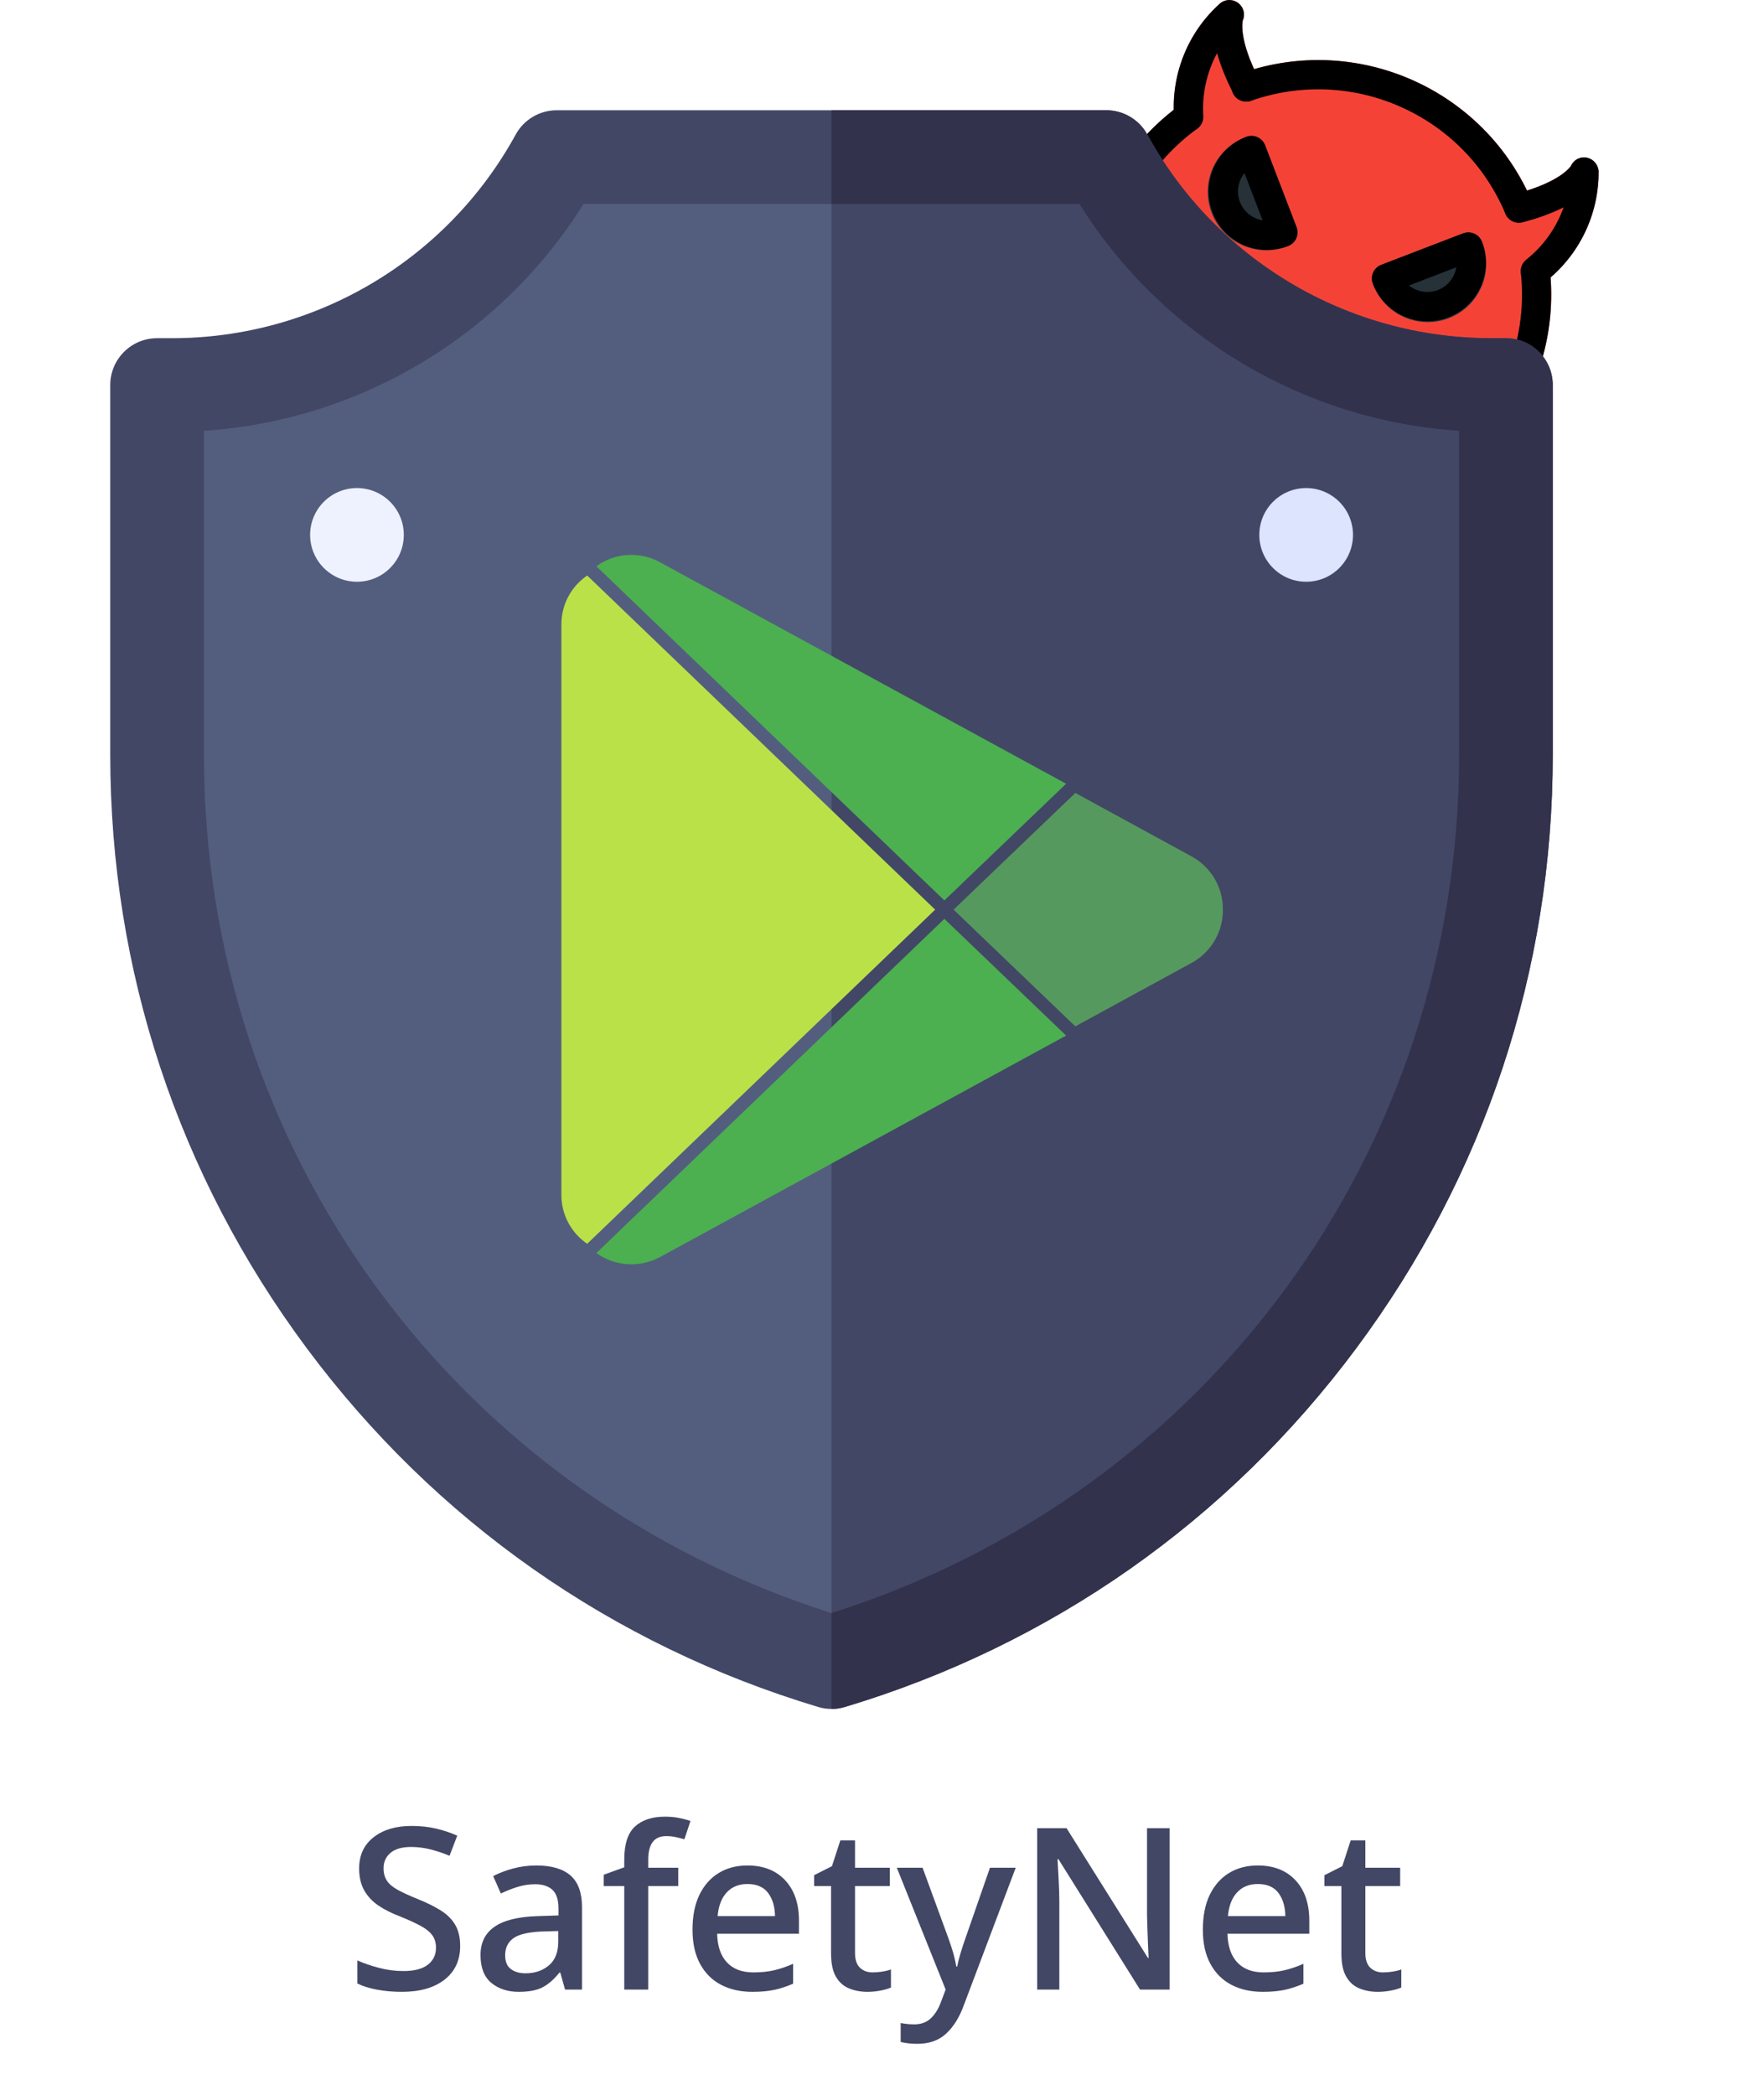<?xml version="1.0" encoding="UTF-8" standalone="no"?><svg xmlns="http://www.w3.org/2000/svg" xmlns:xlink="http://www.w3.org/1999/xlink" style="isolation:isolate" viewBox="0 0 240 285" width="240pt" height="285pt"><defs><clipPath id="_clipPath_8PEOLKrQZWXd6YdUyXgnohL0SzJM2YtN"><rect width="240" height="285"/></clipPath></defs><g clip-path="url(#_clipPath_8PEOLKrQZWXd6YdUyXgnohL0SzJM2YtN)"><g><g><path d=" M 210.966 37.724 C 215.153 34.115 217.541 28.847 217.496 23.319 C 217.45 22.399 216.785 21.629 215.883 21.448 C 214.999 21.272 214.111 21.732 213.745 22.555 C 213.737 22.573 212.633 24.389 207.76 25.921 C 201.031 12.132 185.373 5.166 170.626 9.4 C 168.531 4.834 169.086 2.804 169.079 2.801 L 169.079 2.801 C 169.527 1.799 169.079 0.623 168.077 0.174 C 167.403 -0.128 166.617 -0.032 166.036 0.425 C 161.901 4.094 159.589 9.395 159.712 14.922 C 145.839 25.704 143.334 45.692 154.116 59.565 C 164.899 73.438 184.886 75.943 198.76 65.161 C 202.914 61.931 206.203 57.722 208.332 52.909 C 210.449 48.142 211.354 42.925 210.966 37.724 Z " fill="rgb(244,67,54)"/><g><path d=" M 172.122 19.764 C 171.728 18.739 170.578 18.227 169.553 18.621 C 165.426 20.125 163.299 24.69 164.803 28.817 C 166.307 32.944 170.872 35.071 174.999 33.567 C 175.086 33.535 175.172 33.502 175.257 33.468 C 176.282 33.074 176.794 31.924 176.4 30.899 L 172.122 19.764 Z " fill="rgb(38,50,56)"/><path d=" M 201.629 32.891 C 201.235 31.866 200.085 31.355 199.06 31.748 L 187.925 36.026 C 186.9 36.42 186.389 37.57 186.782 38.595 C 188.286 42.722 192.851 44.849 196.978 43.345 C 201.106 41.841 203.232 37.276 201.728 33.149 C 201.697 33.063 201.664 32.977 201.629 32.891 L 201.629 32.891 Z " fill="rgb(38,50,56)"/></g><path d=" M 197.992 53.532 C 197.852 52.922 197.433 52.413 196.861 52.159 L 158.427 35.06 C 157.423 34.614 156.248 35.065 155.802 36.069 C 155.728 36.236 155.677 36.412 155.651 36.593 C 153.794 49.639 162.864 61.721 175.91 63.579 C 184.091 64.744 192.292 61.593 197.588 55.25 C 197.983 54.772 198.133 54.136 197.992 53.532 Z " fill="rgb(250,250,250)"/><path d=" M 205.845 30.127 C 205.382 29.921 205.015 29.546 204.819 29.078 C 199.163 15.629 184.026 8.895 170.25 13.699 C 169.224 14.09 168.075 13.576 167.683 12.55 C 167.292 11.524 167.806 10.375 168.832 9.984 C 168.867 9.97 168.902 9.958 168.938 9.947 C 184.698 4.446 202.018 12.151 208.484 27.54 C 208.909 28.553 208.432 29.718 207.419 30.143 C 206.914 30.354 206.345 30.348 205.845 30.127 L 205.845 30.127 Z " fill="rgb(0,0,0)"/><path d=" M 166.332 69.045 C 150.294 61.94 143.051 43.178 150.156 27.139 C 152.429 22.009 156.019 17.573 160.563 14.282 C 161.478 13.674 162.712 13.924 163.319 14.839 C 163.891 15.7 163.707 16.855 162.898 17.497 C 150.451 26.522 147.678 43.928 156.704 56.375 C 165.729 68.821 183.136 71.594 195.582 62.569 C 199.563 59.681 202.709 55.791 204.698 51.293 C 206.676 46.838 207.441 41.939 206.916 37.093 C 206.846 35.997 207.678 35.052 208.774 34.983 C 209.805 34.917 210.715 35.652 210.867 36.674 C 212.727 54.118 200.094 69.766 182.651 71.626 C 177.079 72.22 171.449 71.33 166.332 69.045 Z " fill="rgb(0,0,0)"/><path d=" M 169.172 33.311 C 165.159 31.525 163.354 26.823 165.141 22.81 C 165.998 20.884 167.585 19.377 169.553 18.621 C 170.578 18.227 171.728 18.739 172.122 19.764 L 176.4 30.899 C 176.794 31.924 176.282 33.074 175.257 33.468 C 173.289 34.227 171.099 34.171 169.172 33.311 Z  M 169.314 23.542 C 169.096 23.812 168.913 24.11 168.772 24.428 C 167.879 26.434 168.781 28.785 170.788 29.678 C 171.106 29.819 171.441 29.919 171.785 29.973 L 169.314 23.542 Z " fill="rgb(0,0,0)"/><path d=" M 190.973 43.01 C 189.044 42.156 187.536 40.568 186.781 38.599 C 186.387 37.574 186.899 36.424 187.924 36.03 L 199.059 31.752 C 200.084 31.358 201.234 31.87 201.628 32.895 C 203.199 36.997 201.148 41.596 197.047 43.168 C 195.081 43.921 192.897 43.864 190.973 43.01 Z  M 191.702 38.838 C 193.408 40.22 195.913 39.957 197.295 38.251 C 197.735 37.707 198.024 37.058 198.133 36.367 L 191.702 38.838 Z " fill="rgb(0,0,0)"/><path d=" M 169.565 61.778 C 159.83 57.425 154.155 47.151 155.651 36.593 C 155.808 35.506 156.816 34.752 157.903 34.908 C 158.084 34.934 158.26 34.985 158.427 35.06 L 196.869 52.162 C 197.872 52.609 198.323 53.784 197.876 54.787 C 197.802 54.954 197.705 55.11 197.588 55.25 C 190.748 63.431 179.317 66.094 169.565 61.778 Z  M 159.383 39.837 C 159.308 50.819 168.15 59.781 179.131 59.856 C 184.142 59.89 188.981 58.031 192.68 54.651 L 159.383 39.837 Z " fill="rgb(0,0,0)"/><path d=" M 160.921 17.714 C 160.234 17.41 159.777 16.746 159.739 15.996 C 159.295 10.107 161.625 4.349 166.039 0.426 C 166.906 -0.248 168.155 -0.093 168.83 0.774 C 169.28 1.352 169.376 2.131 169.079 2.801 L 169.079 2.801 C 169.079 2.801 168.412 5.277 171.356 10.9 C 171.865 11.873 171.489 13.075 170.516 13.585 C 169.543 14.094 168.341 13.718 167.832 12.745 L 167.832 12.745 C 166.889 10.993 166.136 9.146 165.588 7.233 C 164.174 9.856 163.525 12.823 163.715 15.797 C 163.77 16.894 162.926 17.828 161.829 17.883 C 161.517 17.899 161.206 17.841 160.921 17.714 L 160.921 17.714 Z " fill="rgb(0,0,0)"/><path d=" M 208.083 38.696 C 207.079 38.25 206.628 37.074 207.074 36.071 C 207.201 35.786 207.394 35.534 207.636 35.337 C 209.969 33.486 211.735 31.018 212.734 28.212 C 210.95 29.087 209.076 29.765 207.146 30.236 C 206.082 30.509 204.998 29.868 204.725 28.804 C 204.452 27.74 205.093 26.656 206.157 26.383 L 206.157 26.383 C 212.398 24.781 213.728 22.583 213.741 22.562 C 214.106 21.735 214.996 21.271 215.883 21.448 C 216.784 21.627 217.45 22.394 217.5 23.312 C 217.542 29.217 214.825 34.803 210.153 38.416 C 209.572 38.893 208.77 39.002 208.083 38.696 Z " fill="rgb(0,0,0)"/></g><g><g><g><path d=" M 204.888 52.383 L 204.888 102.692 C 204.888 159.578 167.603 209.735 113.13 226.128 C 85.891 217.929 62.952 201.294 46.822 179.595 C 30.692 157.896 21.372 131.133 21.372 102.692 L 21.372 52.383 L 23.394 52.383 C 45.199 52.383 65.267 40.493 75.747 21.372 L 150.513 21.372 C 155.755 30.93 163.389 38.687 172.441 44.048 C 181.494 49.409 191.965 52.383 202.866 52.383 L 204.888 52.383 Z " fill="rgb(83,94,126)"/></g><g><path d=" M 204.888 52.383 L 204.888 102.692 C 204.888 159.578 167.603 209.735 113.13 226.128 L 113.13 21.372 L 150.513 21.372 C 155.755 30.93 163.389 38.687 172.441 44.048 C 181.494 49.409 191.965 52.383 202.866 52.383 L 204.888 52.383 Z " fill="rgb(66,71,101)"/></g><g><g><path d=" M 204.888 46.011 L 202.866 46.011 C 183.384 46.011 165.462 35.395 156.099 18.309 C 154.982 16.27 152.841 15 150.513 15 L 75.747 15 C 73.419 15 71.278 16.27 70.161 18.309 C 60.798 35.395 42.876 46.011 23.394 46.011 L 21.372 46.011 C 17.855 46.011 15 48.865 15 52.383 L 15 102.692 C 15 131.983 24.235 159.888 41.712 183.397 C 59.184 206.901 83.245 223.792 111.295 232.228 C 111.894 232.411 112.51 232.5 113.13 232.5 C 113.75 232.5 114.366 232.411 114.965 232.228 C 143.015 223.792 167.076 206.901 184.548 183.397 C 202.025 159.888 211.26 131.983 211.26 102.692 L 211.26 52.383 C 211.26 48.865 208.405 46.011 204.888 46.011 L 204.888 46.011 Z  M 198.516 102.692 C 198.516 156.532 164.285 203.214 113.13 219.458 C 61.975 203.214 27.744 156.532 27.744 102.692 L 27.744 58.61 C 48.908 57.221 68.135 45.739 79.396 27.744 L 146.864 27.744 C 158.125 45.739 177.352 57.221 198.516 58.61 L 198.516 102.692 Z " fill="rgb(66,71,101)"/></g></g><g><path d=" M 211.26 52.383 L 211.26 102.692 C 211.26 131.983 202.025 159.888 184.548 183.397 C 167.076 206.901 143.015 223.792 114.965 232.228 C 114.366 232.411 113.75 232.5 113.13 232.5 L 113.13 219.458 C 164.285 203.214 198.516 156.532 198.516 102.692 L 198.516 58.61 C 177.352 57.221 158.125 45.739 146.864 27.744 L 113.13 27.744 L 113.13 15 L 150.513 15 C 152.841 15 154.982 16.27 156.099 18.309 C 165.462 35.395 183.384 46.011 202.866 46.011 L 204.888 46.011 C 208.405 46.011 211.26 48.865 211.26 52.383 L 211.26 52.383 Z " fill="rgb(50,50,77)"/></g><g><path d=" M 48.568 79.146 C 45.049 79.146 42.194 76.293 42.194 72.773 C 42.194 69.254 45.045 66.401 48.564 66.401 L 48.568 66.401 C 52.088 66.401 54.94 69.254 54.94 72.773 C 54.94 76.293 52.088 79.146 48.568 79.146 L 48.568 79.146 Z " fill="rgb(237,242,254)"/></g><g><path d=" M 177.709 79.146 C 174.19 79.146 171.334 76.293 171.334 72.773 C 171.334 69.254 174.185 66.401 177.704 66.401 L 177.709 66.401 C 181.228 66.401 184.081 69.254 184.081 72.773 C 184.081 76.293 181.228 79.146 177.709 79.146 Z " fill="rgb(220,228,254)"/></g></g><g filter="url(#wT8mjXmUSLtYrAg5r7aySwEECi6sFdu8)"><path d=" M 127.232 123.758 L 79.89 169.217 C 77.673 167.706 76.357 165.193 76.38 162.515 L 76.38 85.001 C 76.357 82.324 77.673 79.811 79.89 78.3 L 127.232 123.758 Z " fill="rgb(187,225,73)"/><path d=" M 145.051 106.627 L 128.485 122.505 L 81.144 77.047 C 81.322 76.909 81.508 76.781 81.7 76.662 C 84.202 75.15 87.327 75.101 89.876 76.534 L 145.051 106.627 Z " fill="rgb(76,175,80)"/><path d=" M 166.379 123.758 C 166.41 126.781 164.763 129.573 162.099 131.015 L 146.304 139.637 L 129.739 123.758 L 146.304 107.88 L 162.099 116.502 C 164.763 117.944 166.41 120.736 166.379 123.758 Z " fill="rgb(86,153,94)"/><path d=" M 145.051 140.89 L 89.876 170.982 C 87.322 172.393 84.208 172.344 81.7 170.854 C 81.508 170.736 81.322 170.608 81.144 170.47 L 128.485 125.012 L 145.051 140.89 Z " fill="rgb(76,175,80)"/></g><defs><filter id="wT8mjXmUSLtYrAg5r7aySwEECi6sFdu8" x="-200%" y="-200%" width="400%" height="400%" filterUnits="objectBoundingBox" color-interpolation-filters="sRGB"><feGaussianBlur xmlns="http://www.w3.org/2000/svg" in="SourceGraphic" stdDeviation="2.147"/><feOffset xmlns="http://www.w3.org/2000/svg" dx="0" dy="0" result="pf_100_offsetBlur"/><feFlood xmlns="http://www.w3.org/2000/svg" flood-color="#000000" flood-opacity="0.65"/><feComposite xmlns="http://www.w3.org/2000/svg" in2="pf_100_offsetBlur" operator="in" result="pf_100_dropShadow"/><feBlend xmlns="http://www.w3.org/2000/svg" in="SourceGraphic" in2="pf_100_dropShadow" mode="normal"/></filter></defs></g><path d=" M 62.608 264.746 L 62.608 264.746 L 62.608 264.746 Q 62.608 267.668 60.487 269.328 L 60.487 269.328 L 60.487 269.328 Q 58.365 270.989 54.675 270.989 L 54.675 270.989 L 54.675 270.989 Q 52.891 270.989 51.308 270.696 L 51.308 270.696 L 51.308 270.696 Q 49.724 270.404 48.617 269.851 L 48.617 269.851 L 48.617 266.714 L 48.617 266.714 Q 49.847 267.268 51.508 267.714 L 51.508 267.714 L 51.508 267.714 Q 53.168 268.16 54.89 268.16 L 54.89 268.16 L 54.89 268.16 Q 57.104 268.16 58.211 267.299 L 58.211 267.299 L 58.211 267.299 Q 59.318 266.438 59.318 264.992 L 59.318 264.992 L 59.318 264.992 Q 59.318 263.978 58.811 263.286 L 58.811 263.286 L 58.811 263.286 Q 58.304 262.594 57.227 262.01 L 57.227 262.01 L 57.227 262.01 Q 56.151 261.425 54.398 260.718 L 54.398 260.718 L 54.398 260.718 Q 52.768 260.103 51.523 259.273 L 51.523 259.273 L 51.523 259.273 Q 50.278 258.443 49.57 257.213 L 49.57 257.213 L 49.57 257.213 Q 48.863 255.983 48.863 254.199 L 48.863 254.199 L 48.863 254.199 Q 48.863 251.493 50.831 249.956 L 50.831 249.956 L 50.831 249.956 Q 52.799 248.418 55.997 248.418 L 55.997 248.418 L 55.997 248.418 Q 57.781 248.418 59.303 248.772 L 59.303 248.772 L 59.303 248.772 Q 60.825 249.125 62.209 249.74 L 62.209 249.74 L 61.163 252.477 L 61.163 252.477 Q 59.903 251.954 58.596 251.616 L 58.596 251.616 L 58.596 251.616 Q 57.289 251.278 55.905 251.278 L 55.905 251.278 L 55.905 251.278 Q 54.091 251.278 53.137 252.077 L 53.137 252.077 L 53.137 252.077 Q 52.184 252.877 52.184 254.168 L 52.184 254.168 L 52.184 254.168 Q 52.184 255.183 52.646 255.875 L 52.646 255.875 L 52.646 255.875 Q 53.107 256.567 54.122 257.12 L 54.122 257.12 L 54.122 257.12 Q 55.136 257.674 56.797 258.35 L 56.797 258.35 L 56.797 258.35 Q 58.642 259.088 59.949 259.903 L 59.949 259.903 L 59.949 259.903 Q 61.256 260.718 61.932 261.871 L 61.932 261.871 L 61.932 261.871 Q 62.608 263.024 62.608 264.746 Z  M 72.971 253.799 L 72.971 253.799 L 72.971 253.799 Q 76.077 253.799 77.63 255.168 L 77.63 255.168 L 77.63 255.168 Q 79.183 256.536 79.183 259.457 L 79.183 259.457 L 79.183 270.681 L 76.877 270.681 L 76.231 268.375 L 76.108 268.375 L 76.108 268.375 Q 75.032 269.728 73.848 270.358 L 73.848 270.358 L 73.848 270.358 Q 72.664 270.989 70.573 270.989 L 70.573 270.989 L 70.573 270.989 Q 68.328 270.989 66.852 269.774 L 66.852 269.774 L 66.852 269.774 Q 65.376 268.559 65.376 265.976 L 65.376 265.976 L 65.376 265.976 Q 65.376 263.455 67.283 262.133 L 67.283 262.133 L 67.283 262.133 Q 69.189 260.81 73.156 260.687 L 73.156 260.687 L 75.985 260.595 L 75.985 259.673 L 75.985 259.673 Q 75.985 257.858 75.154 257.105 L 75.154 257.105 L 75.154 257.105 Q 74.324 256.352 72.818 256.352 L 72.818 256.352 L 72.818 256.352 Q 71.557 256.352 70.388 256.721 L 70.388 256.721 L 70.388 256.721 Q 69.22 257.09 68.143 257.612 L 68.143 257.612 L 67.098 255.245 L 67.098 255.245 Q 68.267 254.63 69.789 254.214 L 69.789 254.214 L 69.789 254.214 Q 71.311 253.799 72.971 253.799 Z  M 75.954 262.717 L 73.74 262.778 L 73.74 262.778 Q 70.911 262.901 69.819 263.716 L 69.819 263.716 L 69.819 263.716 Q 68.728 264.531 68.728 266.007 L 68.728 266.007 L 68.728 266.007 Q 68.728 267.299 69.497 267.883 L 69.497 267.883 L 69.497 267.883 Q 70.265 268.467 71.495 268.467 L 71.495 268.467 L 71.495 268.467 Q 73.402 268.467 74.678 267.391 L 74.678 267.391 L 74.678 267.391 Q 75.954 266.315 75.954 264.162 L 75.954 264.162 L 75.954 262.717 L 75.954 262.717 Z  M 92.282 254.107 L 92.282 256.598 L 88.193 256.598 L 88.193 270.681 L 84.933 270.681 L 84.933 256.598 L 82.135 256.598 L 82.135 255.06 L 84.933 254.045 L 84.933 253 L 84.933 253 Q 84.933 249.833 86.394 248.495 L 86.394 248.495 L 86.394 248.495 Q 87.854 247.157 90.468 247.157 L 90.468 247.157 L 90.468 247.157 Q 91.544 247.157 92.436 247.342 L 92.436 247.342 L 92.436 247.342 Q 93.328 247.526 93.943 247.742 L 93.943 247.742 L 93.113 250.232 L 93.113 250.232 Q 92.59 250.079 91.959 249.94 L 91.959 249.94 L 91.959 249.94 Q 91.329 249.802 90.622 249.802 L 90.622 249.802 L 90.622 249.802 Q 88.193 249.802 88.193 253.031 L 88.193 253.031 L 88.193 254.107 L 92.282 254.107 L 92.282 254.107 Z  M 101.692 253.799 L 101.692 253.799 L 101.692 253.799 Q 104.951 253.799 106.827 255.813 L 106.827 255.813 L 106.827 255.813 Q 108.703 257.828 108.703 261.302 L 108.703 261.302 L 108.703 263.086 L 97.571 263.086 L 97.571 263.086 Q 97.633 265.638 98.909 266.991 L 98.909 266.991 L 98.909 266.991 Q 100.185 268.344 102.491 268.344 L 102.491 268.344 L 102.491 268.344 Q 104.09 268.344 105.336 268.052 L 105.336 268.052 L 105.336 268.052 Q 106.581 267.76 107.903 267.176 L 107.903 267.176 L 107.903 269.882 L 107.903 269.882 Q 106.643 270.435 105.382 270.712 L 105.382 270.712 L 105.382 270.712 Q 104.121 270.989 102.368 270.989 L 102.368 270.989 L 102.368 270.989 Q 99.939 270.989 98.109 270.035 L 98.109 270.035 L 98.109 270.035 Q 96.28 269.082 95.25 267.191 L 95.25 267.191 L 95.25 267.191 Q 94.22 265.3 94.22 262.532 L 94.22 262.532 L 94.22 262.532 Q 94.22 259.734 95.157 257.797 L 95.157 257.797 L 95.157 257.797 Q 96.095 255.86 97.771 254.829 L 97.771 254.829 L 97.771 254.829 Q 99.447 253.799 101.692 253.799 Z  M 101.692 256.321 L 101.692 256.321 L 101.692 256.321 Q 99.939 256.321 98.878 257.459 L 98.878 257.459 L 98.878 257.459 Q 97.817 258.596 97.633 260.687 L 97.633 260.687 L 105.443 260.687 L 105.443 260.687 Q 105.413 258.75 104.505 257.535 L 104.505 257.535 L 104.505 257.535 Q 103.598 256.321 101.692 256.321 Z  M 118.727 268.344 L 118.727 268.344 L 118.727 268.344 Q 119.373 268.344 120.05 268.236 L 120.05 268.236 L 120.05 268.236 Q 120.726 268.129 121.218 267.944 L 121.218 267.944 L 121.218 270.404 L 121.218 270.404 Q 120.665 270.65 119.788 270.819 L 119.788 270.819 L 119.788 270.819 Q 118.912 270.989 118.02 270.989 L 118.02 270.989 L 118.02 270.989 Q 116.667 270.989 115.529 270.527 L 115.529 270.527 L 115.529 270.527 Q 114.392 270.066 113.73 268.928 L 113.73 268.928 L 113.73 268.928 Q 113.069 267.791 113.069 265.761 L 113.069 265.761 L 113.069 256.598 L 110.763 256.598 L 110.763 255.122 L 113.192 253.892 L 114.33 250.386 L 116.329 250.386 L 116.329 254.107 L 121.064 254.107 L 121.064 256.598 L 116.329 256.598 L 116.329 265.7 L 116.329 265.7 Q 116.329 267.053 116.99 267.698 L 116.99 267.698 L 116.99 267.698 Q 117.651 268.344 118.727 268.344 Z  M 128.659 270.681 L 122.018 254.107 L 125.523 254.107 L 128.967 263.516 L 128.967 263.516 Q 129.367 264.593 129.659 265.592 L 129.659 265.592 L 129.659 265.592 Q 129.951 266.591 130.105 267.545 L 130.105 267.545 L 130.228 267.545 L 130.228 267.545 Q 130.382 266.745 130.704 265.669 L 130.704 265.669 L 130.704 265.669 Q 131.027 264.593 131.427 263.486 L 131.427 263.486 L 134.687 254.107 L 138.192 254.107 L 131.089 272.926 L 131.089 272.926 Q 130.197 275.324 128.706 276.693 L 128.706 276.693 L 128.706 276.693 Q 127.214 278.061 124.816 278.061 L 124.816 278.061 L 124.816 278.061 Q 124.047 278.061 123.493 277.984 L 123.493 277.984 L 123.493 277.984 Q 122.94 277.907 122.54 277.815 L 122.54 277.815 L 122.54 275.232 L 122.54 275.232 Q 122.848 275.294 123.34 275.355 L 123.34 275.355 L 123.34 275.355 Q 123.832 275.417 124.355 275.417 L 124.355 275.417 L 124.355 275.417 Q 125.769 275.417 126.63 274.602 L 126.63 274.602 L 126.63 274.602 Q 127.491 273.787 127.983 272.465 L 127.983 272.465 L 128.659 270.681 L 128.659 270.681 Z  M 159.133 248.726 L 159.133 270.681 L 155.105 270.681 L 144.004 252.938 L 143.881 252.938 L 143.881 252.938 Q 143.942 254.168 144.034 255.752 L 144.034 255.752 L 144.034 255.752 Q 144.127 257.336 144.127 258.996 L 144.127 258.996 L 144.127 270.681 L 141.113 270.681 L 141.113 248.726 L 145.111 248.726 L 156.181 266.376 L 156.273 266.376 L 156.273 266.376 Q 156.242 265.73 156.196 264.746 L 156.196 264.746 L 156.196 264.746 Q 156.15 263.762 156.119 262.64 L 156.119 262.64 L 156.119 262.64 Q 156.089 261.518 156.058 260.534 L 156.058 260.534 L 156.058 248.726 L 159.133 248.726 L 159.133 248.726 Z  M 171.125 253.799 L 171.125 253.799 L 171.125 253.799 Q 174.385 253.799 176.261 255.813 L 176.261 255.813 L 176.261 255.813 Q 178.136 257.828 178.136 261.302 L 178.136 261.302 L 178.136 263.086 L 167.005 263.086 L 167.005 263.086 Q 167.066 265.638 168.342 266.991 L 168.342 266.991 L 168.342 266.991 Q 169.619 268.344 171.925 268.344 L 171.925 268.344 L 171.925 268.344 Q 173.524 268.344 174.769 268.052 L 174.769 268.052 L 174.769 268.052 Q 176.015 267.76 177.337 267.176 L 177.337 267.176 L 177.337 269.882 L 177.337 269.882 Q 176.076 270.435 174.815 270.712 L 174.815 270.712 L 174.815 270.712 Q 173.555 270.989 171.802 270.989 L 171.802 270.989 L 171.802 270.989 Q 169.373 270.989 167.543 270.035 L 167.543 270.035 L 167.543 270.035 Q 165.713 269.082 164.683 267.191 L 164.683 267.191 L 164.683 267.191 Q 163.653 265.3 163.653 262.532 L 163.653 262.532 L 163.653 262.532 Q 163.653 259.734 164.591 257.797 L 164.591 257.797 L 164.591 257.797 Q 165.529 255.86 167.205 254.829 L 167.205 254.829 L 167.205 254.829 Q 168.881 253.799 171.125 253.799 Z  M 171.125 256.321 L 171.125 256.321 L 171.125 256.321 Q 169.373 256.321 168.312 257.459 L 168.312 257.459 L 168.312 257.459 Q 167.251 258.596 167.066 260.687 L 167.066 260.687 L 174.877 260.687 L 174.877 260.687 Q 174.846 258.75 173.939 257.535 L 173.939 257.535 L 173.939 257.535 Q 173.032 256.321 171.125 256.321 Z  M 188.161 268.344 L 188.161 268.344 L 188.161 268.344 Q 188.807 268.344 189.483 268.236 L 189.483 268.236 L 189.483 268.236 Q 190.159 268.129 190.652 267.944 L 190.652 267.944 L 190.652 270.404 L 190.652 270.404 Q 190.098 270.65 189.222 270.819 L 189.222 270.819 L 189.222 270.819 Q 188.345 270.989 187.454 270.989 L 187.454 270.989 L 187.454 270.989 Q 186.101 270.989 184.963 270.527 L 184.963 270.527 L 184.963 270.527 Q 183.825 270.066 183.164 268.928 L 183.164 268.928 L 183.164 268.928 Q 182.503 267.791 182.503 265.761 L 182.503 265.761 L 182.503 256.598 L 180.197 256.598 L 180.197 255.122 L 182.626 253.892 L 183.764 250.386 L 185.762 250.386 L 185.762 254.107 L 190.498 254.107 L 190.498 256.598 L 185.762 256.598 L 185.762 265.7 L 185.762 265.7 Q 185.762 267.053 186.423 267.698 L 186.423 267.698 L 186.423 267.698 Q 187.085 268.344 188.161 268.344 Z " fill="rgb(66,71,101)"/></g></g></svg>
